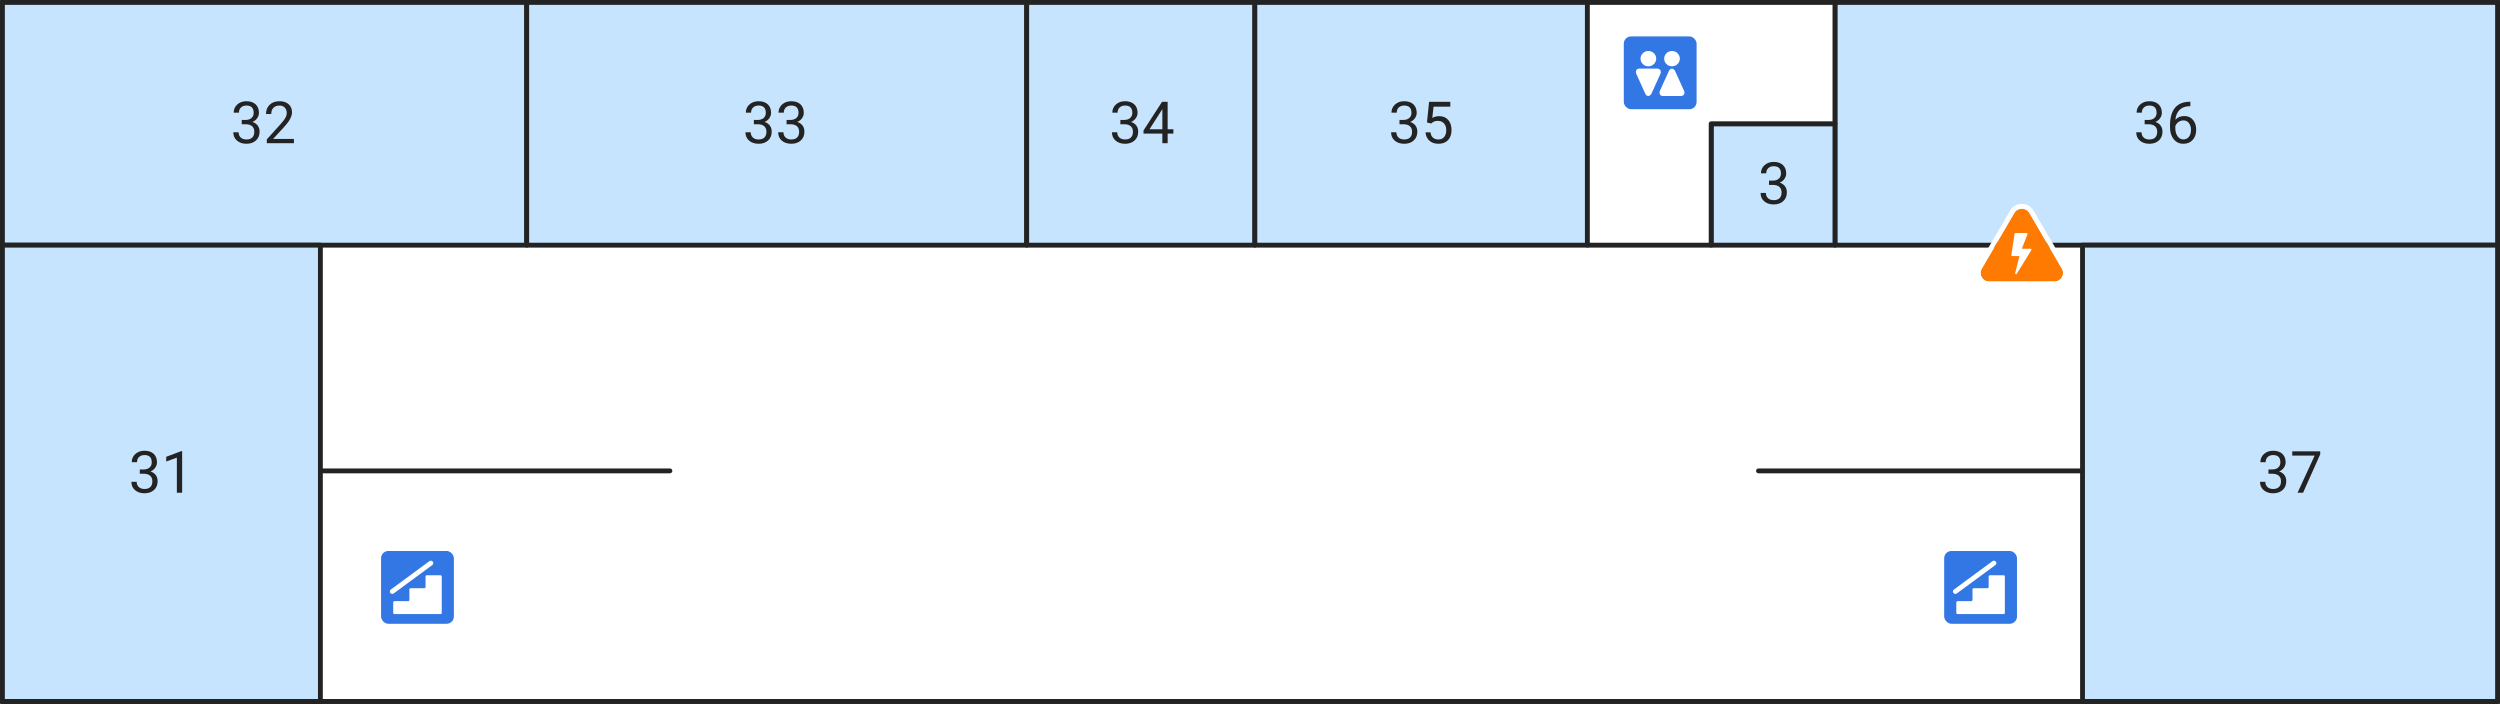 <svg width="1030" height="290" viewBox="0 0 1030 290" fill="none" xmlns="http://www.w3.org/2000/svg">
<rect x="0" y="0" width="1030" height="290" fill="#333333" stroke="none"/>
<g id="c4-f3">
<g id="floor">
<path d="M123.979 1H1V194V289H123.979H1029V194V1H123.979Z" fill="white"/>
<path d="M1 194L1 289H123.979H1029V194M1 194L1 1H123.979H1029V194M1 194H276M1029 194H724.5" stroke="#232323" stroke-width="2" stroke-linecap="round" stroke-linejoin="round"/>
</g>
<g id="stairs">
<rect id="Rectangle 18" x="157" y="227" width="30" height="30" rx="3" fill="#3377E4"/>
<path id="Vector 1" d="M175.833 237H181.5C181.776 237 182 237.224 182 237.5V252.5C182 252.776 181.776 253 181.5 253H162.5C162.224 253 162 252.776 162 252.5V248.167C162 247.891 162.224 247.667 162.5 247.667H168.167C168.443 247.667 168.667 247.443 168.667 247.167V242.833C168.667 242.557 168.891 242.333 169.167 242.333H174.833C175.109 242.333 175.333 242.109 175.333 241.833V237.5C175.333 237.224 175.557 237 175.833 237Z" fill="white"/>
<path id="Vector 2" d="M161.615 243.695L177.5 232" stroke="white" stroke-width="2" stroke-linecap="round" stroke-linejoin="round"/>
</g>
<g id="stairs_2">
<rect id="Rectangle 18_2" x="801" y="227" width="30" height="30" rx="3" fill="#3377E4"/>
<path id="Vector 1_2" d="M819.833 237H825.5C825.776 237 826 237.224 826 237.5V252.5C826 252.776 825.776 253 825.5 253H806.5C806.224 253 806 252.776 806 252.5V248.167C806 247.891 806.224 247.667 806.5 247.667H812.167C812.443 247.667 812.667 247.443 812.667 247.167V242.833C812.667 242.557 812.891 242.333 813.167 242.333H818.833C819.109 242.333 819.333 242.109 819.333 241.833V237.5C819.333 237.224 819.557 237 819.833 237Z" fill="white"/>
<path id="Vector 2_2" d="M805.615 243.695L821.5 232" stroke="white" stroke-width="2" stroke-linecap="round" stroke-linejoin="round"/>
</g>
<g id="c4-f3-32">
<path id="Vector 70" d="M1 101L217 101L217 1L1 1L1 101Z" fill="#C7E4FF" stroke="#232323" stroke-width="2" stroke-linecap="round" stroke-linejoin="round"/>
<g id="numbers">
<path id="2" d="M99.594 49.414L101.223 49.414C102.246 49.398 103.051 49.129 103.637 48.605C104.223 48.082 104.516 47.375 104.516 46.484C104.516 44.484 103.52 43.484 101.527 43.484C100.59 43.484 99.84 43.754 99.277 44.293C98.723 44.824 98.445 45.531 98.445 46.414L96.277 46.414C96.277 45.062 96.769 43.941 97.754 43.051C98.746 42.152 100.004 41.703 101.527 41.703C103.137 41.703 104.398 42.129 105.312 42.98C106.227 43.832 106.684 45.016 106.684 46.531C106.684 47.273 106.441 47.992 105.957 48.688C105.48 49.383 104.828 49.902 104 50.246C104.937 50.543 105.66 51.035 106.168 51.723C106.684 52.41 106.941 53.25 106.941 54.242C106.941 55.773 106.441 56.988 105.441 57.887C104.441 58.785 103.141 59.234 101.539 59.234C99.938 59.234 98.633 58.801 97.625 57.934C96.625 57.066 96.125 55.922 96.125 54.5L98.305 54.5C98.305 55.398 98.598 56.117 99.184 56.656C99.769 57.195 100.555 57.465 101.539 57.465C102.586 57.465 103.387 57.191 103.941 56.645C104.496 56.098 104.773 55.312 104.773 54.289C104.773 53.297 104.469 52.535 103.859 52.004C103.25 51.473 102.371 51.199 101.223 51.184L99.594 51.184L99.594 49.414ZM121.098 59L109.918 59L109.918 57.441L115.824 50.879C116.699 49.887 117.301 49.082 117.629 48.465C117.965 47.84 118.133 47.195 118.133 46.531C118.133 45.641 117.863 44.91 117.324 44.34C116.785 43.77 116.066 43.484 115.168 43.484C114.09 43.484 113.25 43.793 112.648 44.41C112.055 45.02 111.758 45.871 111.758 46.965L109.59 46.965C109.59 45.395 110.094 44.125 111.102 43.156C112.117 42.188 113.473 41.703 115.168 41.703C116.754 41.703 118.008 42.121 118.93 42.957C119.852 43.785 120.312 44.891 120.312 46.273C120.312 47.953 119.242 49.953 117.102 52.273L112.531 57.23L121.098 57.23L121.098 59Z" fill="#232323"/>
</g>
</g>
<g id="c4-f3-33">
<path id="Vector 70_2" d="M217 101L423 101L423 1L217 1L217 101Z" fill="#C7E4FF" stroke="#232323" stroke-width="2" stroke-linecap="round" stroke-linejoin="round"/>
<g id="numbers_2">
<path id="2_2" d="M310.594 49.414L312.223 49.414C313.246 49.398 314.051 49.129 314.637 48.605C315.223 48.082 315.516 47.375 315.516 46.484C315.516 44.484 314.52 43.484 312.527 43.484C311.59 43.484 310.84 43.754 310.277 44.293C309.723 44.824 309.445 45.531 309.445 46.414L307.277 46.414C307.277 45.062 307.77 43.941 308.754 43.051C309.746 42.152 311.004 41.703 312.527 41.703C314.137 41.703 315.398 42.129 316.312 42.98C317.227 43.832 317.684 45.016 317.684 46.531C317.684 47.273 317.441 47.992 316.957 48.688C316.48 49.383 315.828 49.902 315 50.246C315.937 50.543 316.66 51.035 317.168 51.723C317.684 52.41 317.941 53.25 317.941 54.242C317.941 55.773 317.441 56.988 316.441 57.887C315.441 58.785 314.141 59.234 312.539 59.234C310.937 59.234 309.633 58.801 308.625 57.934C307.625 57.066 307.125 55.922 307.125 54.5L309.305 54.5C309.305 55.398 309.598 56.117 310.184 56.656C310.77 57.195 311.555 57.465 312.539 57.465C313.586 57.465 314.387 57.191 314.941 56.645C315.496 56.098 315.773 55.312 315.773 54.289C315.773 53.297 315.469 52.535 314.859 52.004C314.25 51.473 313.371 51.199 312.223 51.184L310.594 51.184L310.594 49.414ZM324.07 49.414L325.699 49.414C326.723 49.398 327.527 49.129 328.113 48.605C328.699 48.082 328.992 47.375 328.992 46.484C328.992 44.484 327.996 43.484 326.004 43.484C325.066 43.484 324.316 43.754 323.754 44.293C323.199 44.824 322.922 45.531 322.922 46.414L320.754 46.414C320.754 45.062 321.246 43.941 322.23 43.051C323.223 42.152 324.48 41.703 326.004 41.703C327.613 41.703 328.875 42.129 329.789 42.98C330.703 43.832 331.16 45.016 331.16 46.531C331.16 47.273 330.918 47.992 330.434 48.688C329.957 49.383 329.305 49.902 328.477 50.246C329.414 50.543 330.137 51.035 330.645 51.723C331.16 52.41 331.418 53.25 331.418 54.242C331.418 55.773 330.918 56.988 329.918 57.887C328.918 58.785 327.617 59.234 326.016 59.234C324.414 59.234 323.109 58.801 322.102 57.934C321.102 57.066 320.602 55.922 320.602 54.5L322.781 54.5C322.781 55.398 323.074 56.117 323.66 56.656C324.246 57.195 325.031 57.465 326.016 57.465C327.062 57.465 327.863 57.191 328.418 56.645C328.973 56.098 329.25 55.312 329.25 54.289C329.25 53.297 328.945 52.535 328.336 52.004C327.727 51.473 326.848 51.199 325.699 51.184L324.07 51.184L324.07 49.414Z" fill="#232323"/>
</g>
</g>
<g id="c4-f3-34">
<path id="Vector 70_3" d="M423 101L517 101L517 1L423 1L423 101Z" fill="#C7E4FF" stroke="#232323" stroke-width="2" stroke-linecap="round" stroke-linejoin="round"/>
<g id="numbers_3">
<path id="2_3" d="M461.594 49.414L463.223 49.414C464.246 49.398 465.051 49.129 465.637 48.605C466.223 48.082 466.516 47.375 466.516 46.484C466.516 44.484 465.52 43.484 463.527 43.484C462.59 43.484 461.84 43.754 461.277 44.293C460.723 44.824 460.445 45.531 460.445 46.414L458.277 46.414C458.277 45.062 458.77 43.941 459.754 43.051C460.746 42.152 462.004 41.703 463.527 41.703C465.137 41.703 466.398 42.129 467.312 42.98C468.227 43.832 468.684 45.016 468.684 46.531C468.684 47.273 468.441 47.992 467.957 48.688C467.48 49.383 466.828 49.902 466 50.246C466.937 50.543 467.66 51.035 468.168 51.723C468.684 52.41 468.941 53.25 468.941 54.242C468.941 55.773 468.441 56.988 467.441 57.887C466.441 58.785 465.141 59.234 463.539 59.234C461.937 59.234 460.633 58.801 459.625 57.934C458.625 57.066 458.125 55.922 458.125 54.5L460.305 54.5C460.305 55.398 460.598 56.117 461.184 56.656C461.77 57.195 462.555 57.465 463.539 57.465C464.586 57.465 465.387 57.191 465.941 56.645C466.496 56.098 466.773 55.312 466.773 54.289C466.773 53.297 466.469 52.535 465.859 52.004C465.25 51.473 464.371 51.199 463.223 51.184L461.594 51.184L461.594 49.414ZM481.07 53.27L483.437 53.27L483.437 55.039L481.07 55.039L481.07 59L478.891 59L478.891 55.039L471.121 55.039L471.121 53.762L478.762 41.938L481.07 41.938L481.07 53.27ZM473.582 53.27L478.891 53.27L478.891 44.902L478.633 45.371L473.582 53.27Z" fill="#232323"/>
</g>
</g>
<g id="c4-f3-35">
<path id="Vector 70_4" d="M517 101L654 101L654 1L517 1L517 101Z" fill="#C7E4FF" stroke="#232323" stroke-width="2" stroke-linecap="round" stroke-linejoin="round"/>
<g id="numbers_4">
<path id="2_4" d="M576.594 49.414L578.223 49.414C579.246 49.398 580.051 49.129 580.637 48.605C581.223 48.082 581.516 47.375 581.516 46.484C581.516 44.484 580.52 43.484 578.527 43.484C577.59 43.484 576.84 43.754 576.277 44.293C575.723 44.824 575.445 45.531 575.445 46.414L573.277 46.414C573.277 45.062 573.77 43.941 574.754 43.051C575.746 42.152 577.004 41.703 578.527 41.703C580.137 41.703 581.398 42.129 582.312 42.98C583.227 43.832 583.684 45.016 583.684 46.531C583.684 47.273 583.441 47.992 582.957 48.688C582.48 49.383 581.828 49.902 581 50.246C581.937 50.543 582.66 51.035 583.168 51.723C583.684 52.41 583.941 53.25 583.941 54.242C583.941 55.773 583.441 56.988 582.441 57.887C581.441 58.785 580.141 59.234 578.539 59.234C576.937 59.234 575.633 58.801 574.625 57.934C573.625 57.066 573.125 55.922 573.125 54.5L575.305 54.5C575.305 55.398 575.598 56.117 576.184 56.656C576.77 57.195 577.555 57.465 578.539 57.465C579.586 57.465 580.387 57.191 580.941 56.645C581.496 56.098 581.773 55.312 581.773 54.289C581.773 53.297 581.469 52.535 580.859 52.004C580.25 51.473 579.371 51.199 578.223 51.184L576.594 51.184L576.594 49.414ZM587.914 50.445L588.781 41.938L597.523 41.938L597.523 43.941L590.621 43.941L590.105 48.594C590.941 48.102 591.891 47.855 592.953 47.855C594.508 47.855 595.742 48.371 596.656 49.402C597.57 50.426 598.027 51.812 598.027 53.562C598.027 55.32 597.551 56.707 596.598 57.723C595.652 58.73 594.328 59.234 592.625 59.234C591.117 59.234 589.887 58.816 588.934 57.98C587.98 57.145 587.437 55.988 587.305 54.512L589.355 54.512C589.488 55.488 589.836 56.227 590.398 56.727C590.961 57.219 591.703 57.465 592.625 57.465C593.633 57.465 594.422 57.121 594.992 56.434C595.57 55.746 595.859 54.797 595.859 53.586C595.859 52.445 595.547 51.531 594.922 50.844C594.305 50.148 593.48 49.801 592.449 49.801C591.504 49.801 590.762 50.008 590.223 50.422L589.648 50.891L587.914 50.445Z" fill="#232323"/>
</g>
</g>
<g id="c4-f3-36">
<path id="Vector 70_5" d="M756 101L1029 101L1029 1L756 1L756 101Z" fill="#C7E4FF" stroke="#232323" stroke-width="2" stroke-linecap="round" stroke-linejoin="round"/>
<g id="numbers_5">
<path id="2_5" d="M883.594 49.414L885.223 49.414C886.246 49.398 887.051 49.129 887.637 48.605C888.223 48.082 888.516 47.375 888.516 46.484C888.516 44.484 887.52 43.484 885.527 43.484C884.59 43.484 883.84 43.754 883.277 44.293C882.723 44.824 882.445 45.531 882.445 46.414L880.277 46.414C880.277 45.062 880.77 43.941 881.754 43.051C882.746 42.152 884.004 41.703 885.527 41.703C887.137 41.703 888.398 42.129 889.312 42.98C890.227 43.832 890.684 45.016 890.684 46.531C890.684 47.273 890.441 47.992 889.957 48.688C889.48 49.383 888.828 49.902 888 50.246C888.937 50.543 889.66 51.035 890.168 51.723C890.684 52.41 890.941 53.25 890.941 54.242C890.941 55.773 890.441 56.988 889.441 57.887C888.441 58.785 887.141 59.234 885.539 59.234C883.937 59.234 882.633 58.801 881.625 57.934C880.625 57.066 880.125 55.922 880.125 54.5L882.305 54.5C882.305 55.398 882.598 56.117 883.184 56.656C883.77 57.195 884.555 57.465 885.539 57.465C886.586 57.465 887.387 57.191 887.941 56.645C888.496 56.098 888.773 55.312 888.773 54.289C888.773 53.297 888.469 52.535 887.859 52.004C887.25 51.473 886.371 51.199 885.223 51.184L883.594 51.184L883.594 49.414ZM902.426 41.926L902.426 43.766L902.027 43.766C900.34 43.797 898.996 44.297 897.996 45.266C896.996 46.234 896.418 47.598 896.262 49.355C897.16 48.324 898.387 47.809 899.941 47.809C901.426 47.809 902.609 48.332 903.492 49.379C904.383 50.426 904.828 51.777 904.828 53.434C904.828 55.191 904.348 56.598 903.387 57.652C902.434 58.707 901.152 59.234 899.543 59.234C897.91 59.234 896.586 58.609 895.57 57.359C894.555 56.102 894.047 54.484 894.047 52.508L894.047 51.676C894.047 48.535 894.715 46.137 896.051 44.48C897.395 42.816 899.391 41.965 902.039 41.926L902.426 41.926ZM899.578 49.613C898.836 49.613 898.152 49.836 897.527 50.281C896.902 50.727 896.469 51.285 896.227 51.957L896.227 52.754C896.227 54.16 896.543 55.293 897.176 56.152C897.809 57.012 898.598 57.441 899.543 57.441C900.52 57.441 901.285 57.082 901.84 56.363C902.402 55.645 902.684 54.703 902.684 53.539C902.684 52.367 902.398 51.422 901.828 50.703C901.266 49.977 900.516 49.613 899.578 49.613Z" fill="#232323"/>
</g>
</g>
<g id="c4-f3-37">
<path id="Vector 70_6" d="M858 289L1029 289L1029 101L858 101L858 289Z" fill="#C7E4FF" stroke="#232323" stroke-width="2" stroke-linecap="round" stroke-linejoin="round"/>
<g id="numbers_6">
<path id="2_6" d="M934.594 193.414L936.223 193.414C937.246 193.398 938.051 193.129 938.637 192.605C939.223 192.082 939.516 191.375 939.516 190.484C939.516 188.484 938.52 187.484 936.527 187.484C935.59 187.484 934.84 187.754 934.277 188.293C933.723 188.824 933.445 189.531 933.445 190.414L931.277 190.414C931.277 189.062 931.77 187.941 932.754 187.051C933.746 186.152 935.004 185.703 936.527 185.703C938.137 185.703 939.398 186.129 940.312 186.98C941.227 187.832 941.684 189.016 941.684 190.531C941.684 191.273 941.441 191.992 940.957 192.687C940.48 193.383 939.828 193.902 939 194.246C939.937 194.543 940.66 195.035 941.168 195.723C941.684 196.41 941.941 197.25 941.941 198.242C941.941 199.773 941.441 200.988 940.441 201.887C939.441 202.785 938.141 203.234 936.539 203.234C934.937 203.234 933.633 202.801 932.625 201.934C931.625 201.066 931.125 199.922 931.125 198.5L933.305 198.5C933.305 199.398 933.598 200.117 934.184 200.656C934.77 201.195 935.555 201.465 936.539 201.465C937.586 201.465 938.387 201.191 938.941 200.645C939.496 200.098 939.773 199.312 939.773 198.289C939.773 197.297 939.469 196.535 938.859 196.004C938.25 195.473 937.371 195.199 936.223 195.184L934.594 195.184L934.594 193.414ZM955.934 187.156L948.867 203L946.594 203L953.637 187.719L944.402 187.719L944.402 185.937L955.934 185.937L955.934 187.156Z" fill="#232323"/>
</g>
</g>
<g id="c4-f3-3">
<path id="Vector 70_7" d="M705 101L756 101L756 51L705 51L705 101Z" fill="#C7E4FF" stroke="#232323" stroke-width="2" stroke-linecap="round" stroke-linejoin="round"/>
<g id="numbers_7">
<path id="2_7" d="M728.832 74.414L730.461 74.414C731.484 74.398 732.289 74.129 732.875 73.606C733.461 73.082 733.754 72.375 733.754 71.484C733.754 69.484 732.758 68.484 730.766 68.484C729.828 68.484 729.078 68.754 728.516 69.293C727.961 69.824 727.684 70.531 727.684 71.414L725.516 71.414C725.516 70.062 726.008 68.941 726.992 68.051C727.984 67.152 729.242 66.703 730.766 66.703C732.375 66.703 733.637 67.129 734.551 67.981C735.465 68.832 735.922 70.016 735.922 71.531C735.922 72.273 735.68 72.992 735.195 73.688C734.719 74.383 734.066 74.902 733.238 75.246C734.176 75.543 734.898 76.035 735.406 76.723C735.922 77.41 736.18 78.25 736.18 79.242C736.18 80.773 735.68 81.988 734.68 82.887C733.68 83.785 732.379 84.234 730.777 84.234C729.176 84.234 727.871 83.801 726.863 82.934C725.863 82.066 725.363 80.922 725.363 79.5L727.543 79.5C727.543 80.398 727.836 81.117 728.422 81.656C729.008 82.195 729.793 82.465 730.777 82.465C731.824 82.465 732.625 82.191 733.18 81.644C733.734 81.098 734.012 80.312 734.012 79.289C734.012 78.297 733.707 77.535 733.098 77.004C732.488 76.473 731.609 76.199 730.461 76.184L728.832 76.184L728.832 74.414Z" fill="#232323"/>
</g>
</g>
<g id="c4-f3-wc">
<path id="Vector 70_8" d="M654 1L654 101L705 101L705 51L756 51L756 1L654 1Z" fill="white" stroke="#232323" stroke-width="2" stroke-linecap="round" stroke-linejoin="round"/>
<g id="wc">
<rect id="Rectangle 18_3" x="669" y="15" width="30" height="30" rx="3" fill="#3377E4"/>
<g id="Group">
<path id="Vector" fill-rule="evenodd" clip-rule="evenodd" d="M693.83 37.41C694.282 38.409 693.829 39.559 692.527 39.559L685.136 39.561C683.757 39.561 683.501 38.346 683.913 37.353L687.606 29.194C688.198 27.877 689.538 28.047 690.133 29.252L693.83 37.41ZM679.129 21C680.984 21 682.358 22.492 682.358 24.162C682.358 25.832 680.985 27.324 679.129 27.324C677.275 27.324 675.9 25.832 675.9 24.162C675.9 22.492 677.275 21 679.129 21ZM680.398 38.575C679.805 39.777 678.462 39.947 677.871 38.633L674.178 30.473C673.767 29.481 674.026 28.267 675.401 28.267L679.122 28.267L682.792 28.268C684.094 28.268 684.547 29.417 684.095 30.416L680.398 38.575ZM688.864 21C690.719 21 692.093 22.492 692.093 24.162C692.093 25.832 690.719 27.324 688.864 27.324C687.01 27.324 685.635 25.832 685.635 24.162C685.635 22.492 687.01 21 688.864 21Z" fill="white"/>
</g>
</g>
</g>
<g id="c4-f3-31">
<path id="Vector 70_9" d="M1 289L132 289L132 101L1 101L1 289Z" fill="#C7E4FF" stroke="#232323" stroke-width="2" stroke-linecap="round" stroke-linejoin="round"/>
<g id="numbers_8">
<path id="2_8" d="M57.594 193.414L59.223 193.414C60.246 193.398 61.051 193.129 61.637 192.605C62.223 192.082 62.516 191.375 62.516 190.484C62.516 188.484 61.52 187.484 59.527 187.484C58.59 187.484 57.84 187.754 57.277 188.293C56.723 188.824 56.445 189.531 56.445 190.414L54.277 190.414C54.277 189.062 54.77 187.941 55.754 187.051C56.746 186.152 58.004 185.703 59.527 185.703C61.137 185.703 62.398 186.129 63.312 186.98C64.227 187.832 64.684 189.016 64.684 190.531C64.684 191.273 64.441 191.992 63.957 192.687C63.48 193.383 62.828 193.902 62 194.246C62.938 194.543 63.66 195.035 64.168 195.723C64.684 196.41 64.941 197.25 64.941 198.242C64.941 199.773 64.441 200.988 63.441 201.887C62.441 202.785 61.141 203.234 59.539 203.234C57.938 203.234 56.633 202.801 55.625 201.934C54.625 201.066 54.125 199.922 54.125 198.5L56.305 198.5C56.305 199.398 56.598 200.117 57.184 200.656C57.77 201.195 58.555 201.465 59.539 201.465C60.586 201.465 61.387 201.191 61.941 200.645C62.496 200.098 62.773 199.312 62.773 198.289C62.773 197.297 62.469 196.535 61.859 196.004C61.25 195.473 60.371 195.199 59.223 195.184L57.594 195.184L57.594 193.414ZM75.043 203L72.863 203L72.863 188.551L68.492 190.156L68.492 188.187L74.703 185.855L75.043 185.855L75.043 203Z" fill="#232323"/>
</g>
</g>
<g id="danger">
<path id="Polygon 1" d="M829.903 87.765C831.28 85.412 834.72 85.412 836.097 87.765L849.516 110.706C850.892 113.059 849.172 116 846.419 116H819.581C816.828 116 815.108 113.059 816.484 110.706L829.903 87.765Z" fill="#FE7A00"/>
<path id="Polygon 1 (Stroke)" fill-rule="evenodd" clip-rule="evenodd" d="M837.823 86.755L851.242 109.696C853.421 113.422 850.671 118 846.419 118H819.581C815.33 118 812.579 113.422 814.758 109.696L828.177 86.755C830.326 83.082 835.675 83.082 837.823 86.755ZM836.097 87.765C834.72 85.412 831.28 85.412 829.903 87.765L816.484 110.706C815.108 113.059 816.829 116 819.581 116H846.419C849.172 116 850.892 113.059 849.516 110.706L836.097 87.765Z" fill="white"/>
<path id="Vector_2" d="M836.634 102.472H833L835.341 96.475C835.426 96.259 835.256 96 835 96H830.341C830.17 96 830.043 96.129 830 96.302L828.666 105.069C828.623 105.284 828.793 105.5 829.007 105.5H832L830.242 112.568C830.157 112.956 830.668 113.172 830.881 112.827L836.932 103.033C837.103 102.817 836.932 102.472 836.634 102.472Z" fill="white"/>
</g>
</g>
</svg>
